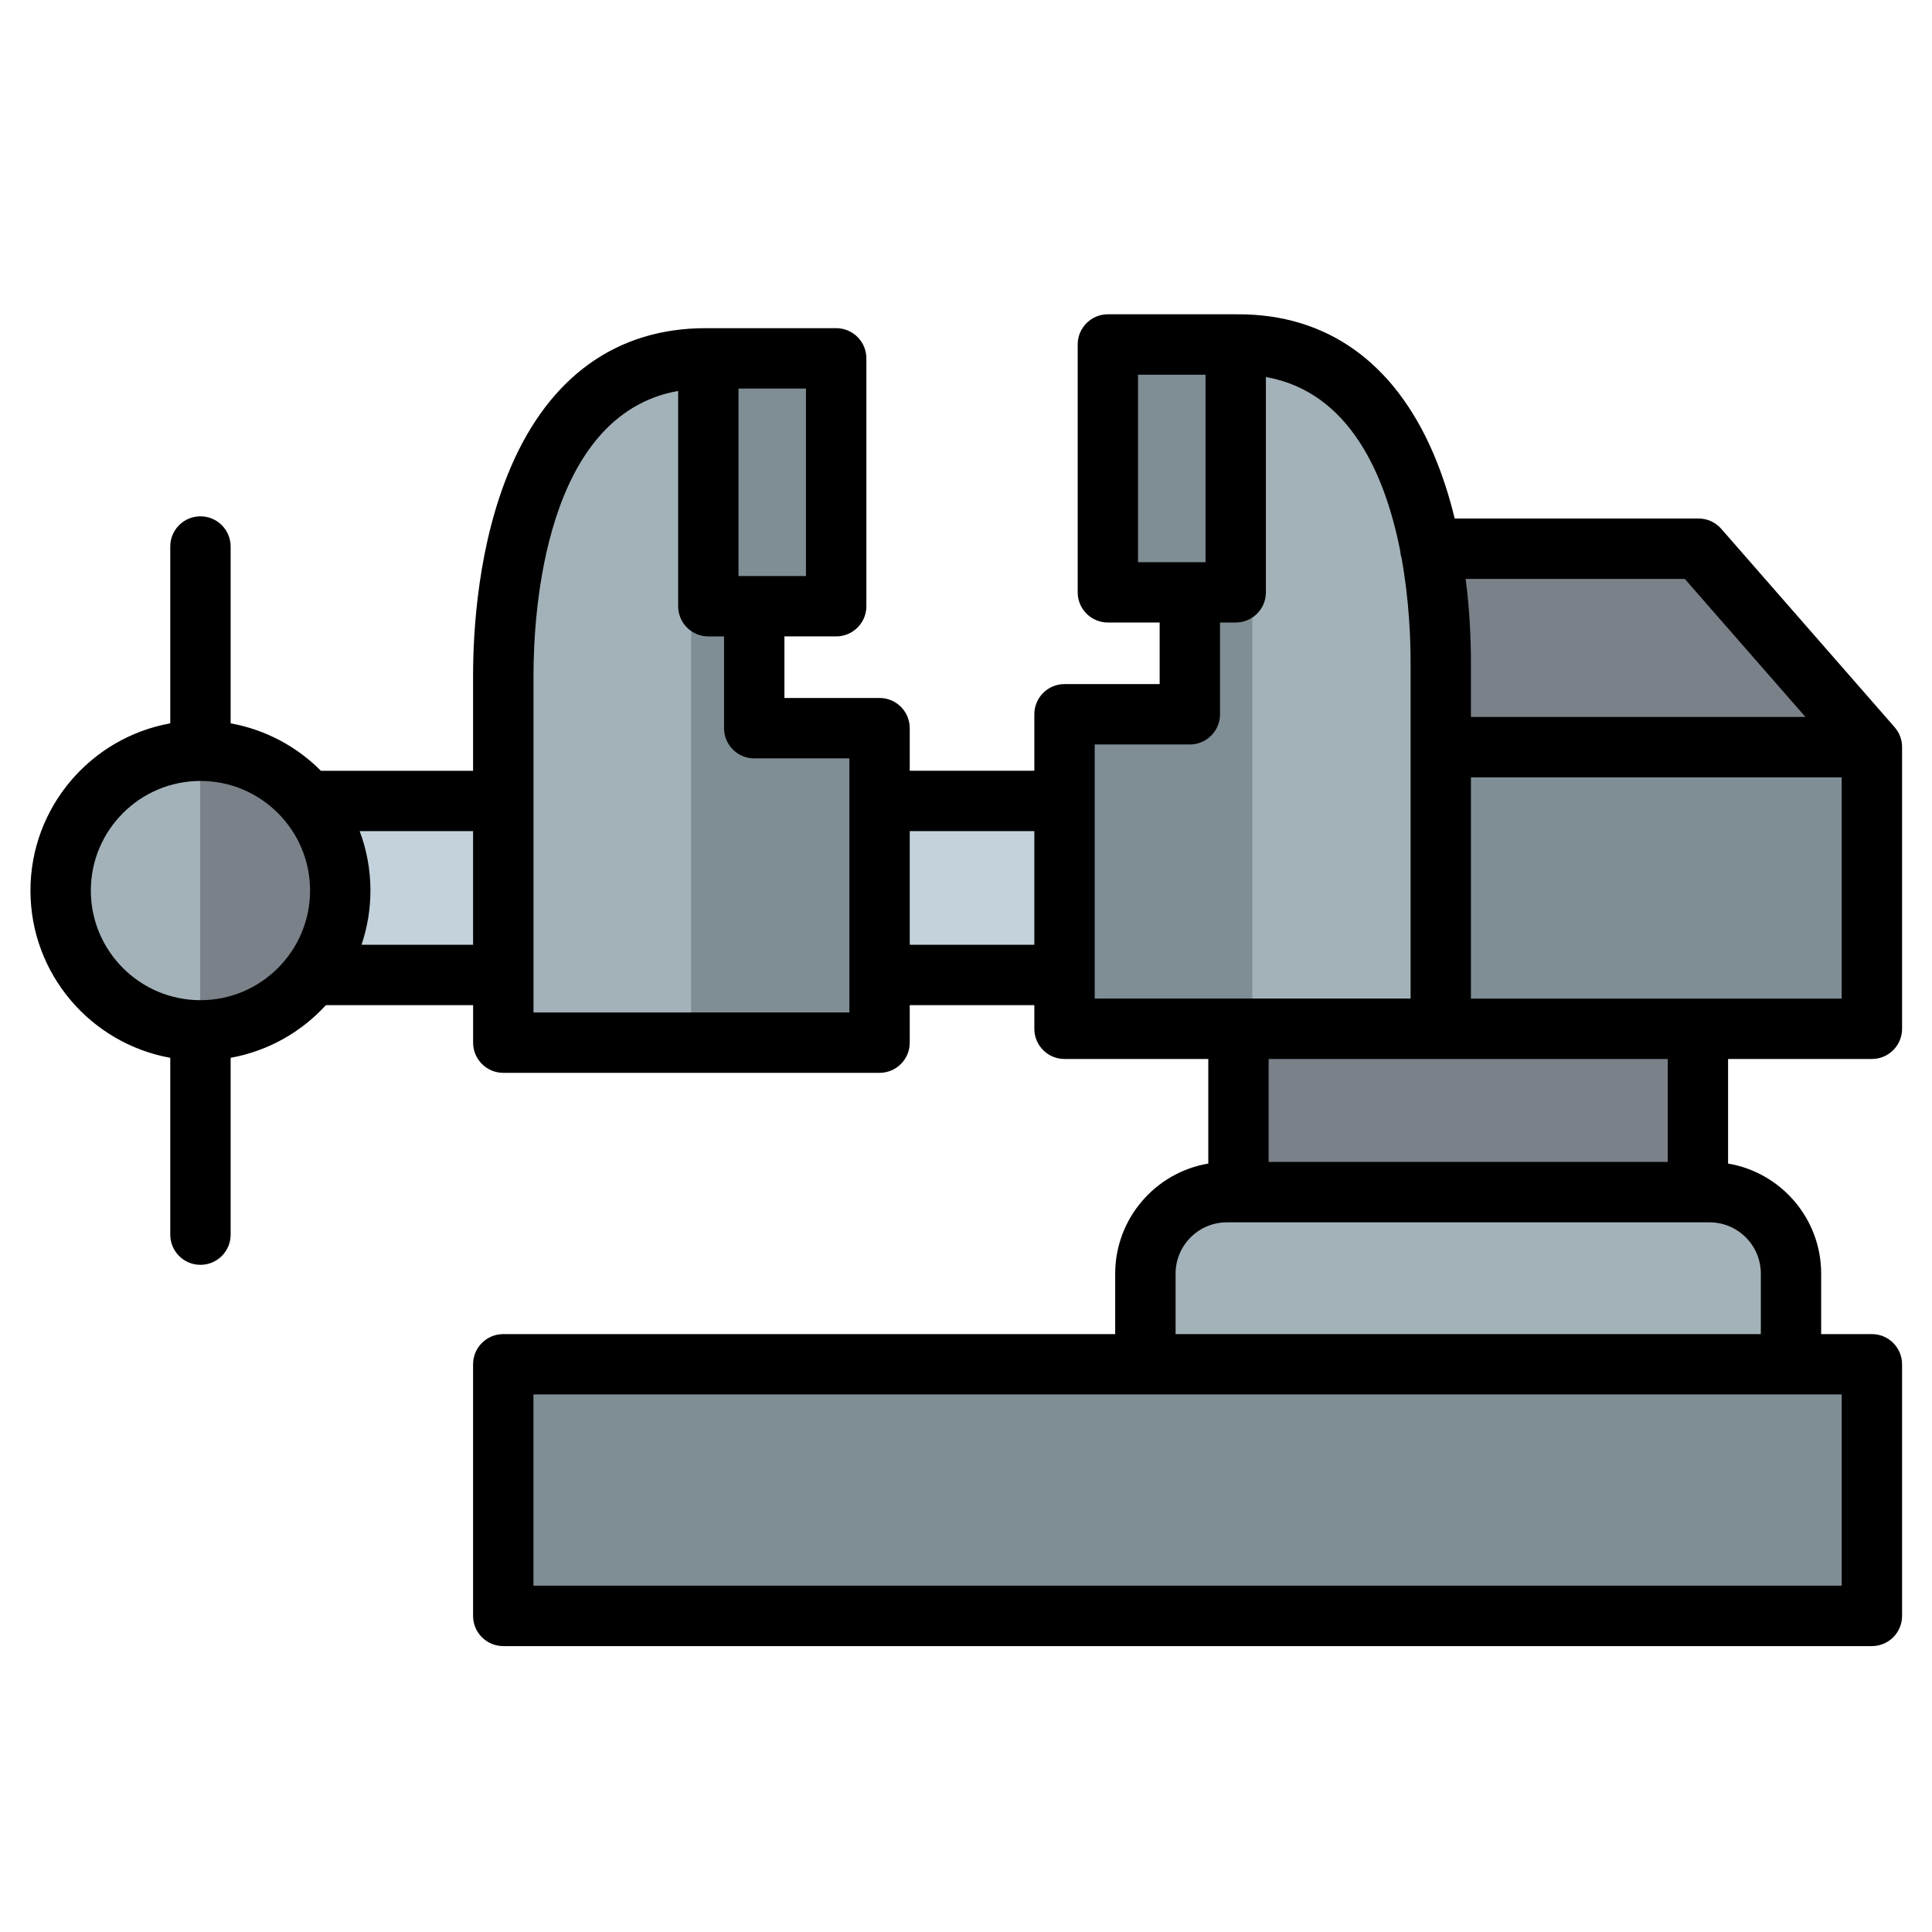 <svg id="Layer_1" viewBox="0 0 512 512" xmlns="http://www.w3.org/2000/svg" data-name="Layer 1"><path d="m67.15 208.63h257.75v46.11h-257.75z" fill="#c4d2db"/><path d="m324.9 141.78h125.15l45.95 52.58h-171.1z" fill="#7a8189" fill-rule="evenodd"/><path d="m324.9 194.36h171.1v74.64h-171.1z" fill="#7f8e94"/><path d="m183.15 91.47c-43.22 3-49.85 57.96-49.85 83.92v97.28h99.71v-83.34h-33.21v-32.32h21.72v-65.67c-9.83 0-27.2-.64-38.36.14z" fill="#7f8e94" fill-rule="evenodd"/><path d="m183.15 91.47c-43.22 3-49.85 57.96-49.85 83.92v97.28h49.85z" fill="#a3b2b9" fill-rule="evenodd"/><path d="m328.13 269h121.77v74.64h-121.77z" fill="#7a8189"/><circle cx="53.05" cy="232.38" fill="#7a8189" r="37.05" transform="matrix(.042 -.999 .999 .042 -181.33 275.72)"/><path d="m53.05 269.42c-20.46 0-37.05-16.59-37.05-37.05s16.59-37.05 37.05-37.05v74.09z" fill="#a3b2b9" fill-rule="evenodd"/><path d="m325.06 312.29h127.9c11.88 0 21.6 9.72 21.6 21.6v40.47h-171.1v-40.47c0-11.88 9.72-21.6 21.6-21.6z" fill="#a3b2b9" fill-rule="evenodd"/><path d="m133.3 359.94h362.7v64.64h-362.7z" fill="#7f8e94"/><path d="m331.88 87.8c43.22 3 49.85 57.96 49.85 83.92v97.28h-99.71v-83.34h33.21v-32.32h-21.72v-65.68c9.83 0 27.2-.64 38.37.14z" fill="#7f8e94" fill-rule="evenodd"/><path d="m331.88 87.8c43.22 3 49.85 57.96 49.85 83.92v97.28h-49.85z" fill="#a3b2b9" fill-rule="evenodd"/><path d="m496.07 280.64c4.42 0 8-3.58 8-8v-74.64s0-.07 0-.11c0-.15-.01-.3-.02-.45 0-.12-.01-.23-.03-.35-.02-.14-.04-.28-.06-.42-.02-.12-.04-.24-.06-.36-.03-.13-.06-.26-.1-.38-.03-.13-.06-.25-.1-.37s-.09-.24-.13-.36c-.05-.12-.09-.25-.14-.37-.05-.11-.11-.23-.16-.34-.06-.12-.12-.24-.18-.36-.06-.1-.12-.21-.19-.31-.08-.12-.15-.24-.23-.36-.06-.09-.14-.18-.21-.28-.09-.12-.18-.24-.28-.36-.02-.03-.04-.06-.07-.09l-45.95-52.58c-1.52-1.74-3.72-2.74-6.02-2.74h-64.63c-1.4-5.76-3.24-11.61-5.66-17.25-10.34-24.12-28.19-36.87-51.63-36.87-.12 0-.24.01-.37.02-.12 0-.24-.02-.37-.02h-33.88c-4.42 0-8 3.58-8 8v65.68c0 4.42 3.58 8 8 8h13.72v16.32h-25.21c-4.42 0-8 3.58-8 8v14.97h-33.02v-11.29c0-4.42-3.58-8-8-8h-25.21v-16.32h13.72c4.42 0 8-3.58 8-8v-65.68c0-4.42-3.58-8-8-8h-33.88c-.12 0-.24.01-.37.02-.12 0-.24-.02-.37-.02-23.44 0-41.29 12.75-51.63 36.87-8.68 20.25-9.98 43.27-9.98 55.19v25.23h-40.33c-6.37-6.41-14.66-10.9-23.92-12.57v-46.86c0-4.42-3.58-8-8-8s-8 3.58-8 8v46.86c-21.03 3.79-37.05 22.21-37.05 44.32s16.01 40.53 37.05 44.32v46.86c0 4.42 3.58 8 8 8s8-3.58 8-8v-46.86c9.91-1.79 18.71-6.81 25.25-13.96h39.01v9.94c0 4.42 3.58 8 8 8h99.71c4.42 0 8-3.58 8-8v-9.94h33.02v6.27c0 4.42 3.58 8 8 8h38.1v27.71c-13.98 2.36-24.67 14.54-24.67 29.18v16.02h-162.17c-4.42 0-8 3.58-8 8v66.68c0 4.42 3.58 8 8 8h362.7c4.42 0 8-3.58 8-8v-66.68c0-4.42-3.58-8-8-8h-13.44v-16.02c0-14.64-10.69-26.82-24.67-29.18v-27.71h38.1zm-8-16h-98.26v-58.64h98.26zm-41.58-111.22 31.97 36.58h-88.65v-14.64c0-5.44-.27-13.2-1.39-21.94zm-144.9-54.12h17.88v49.68h-17.88zm-105.88 3.68h17.88v49.68h-17.88zm-142.59 162.08c-16.02 0-29.05-13.03-29.05-29.05s13.03-29.05 29.05-29.05 29.05 13.03 29.05 29.05-13.03 29.05-29.05 29.05zm42.69-14.69c1.52-4.51 2.36-9.34 2.36-14.36 0-5.54-1.01-10.84-2.85-15.75h30.05v30.11h-29.57zm129.28 17.94h-83.71v-89.28c0-16.76 2.91-69.15 38.34-75.43v57.06c0 4.42 3.58 8 8 8h4.16v24.32c0 4.42 3.58 8 8 8h25.21v67.34zm16-17.94v-30.11h33.02v30.11zm49.02-53.08h25.21c4.42 0 8-3.58 8-8v-24.32h4.16c4.42 0 8-3.58 8-8v-57.06c22.23 3.95 31.65 26.03 35.59 46.09.05.63.16 1.25.35 1.83 2.03 11.22 2.4 21.59 2.4 27.52v89.28h-83.71zm197.97 222.93h-346.71v-50.68h346.7v50.68zm-21.44-82.69v16.02h-155.1v-16.02c0-7.5 6.1-13.6 13.6-13.6h127.9c7.5 0 13.6 6.1 13.6 13.6zm-24.67-29.6h-105.77v-27.29h105.77z"/></svg>
